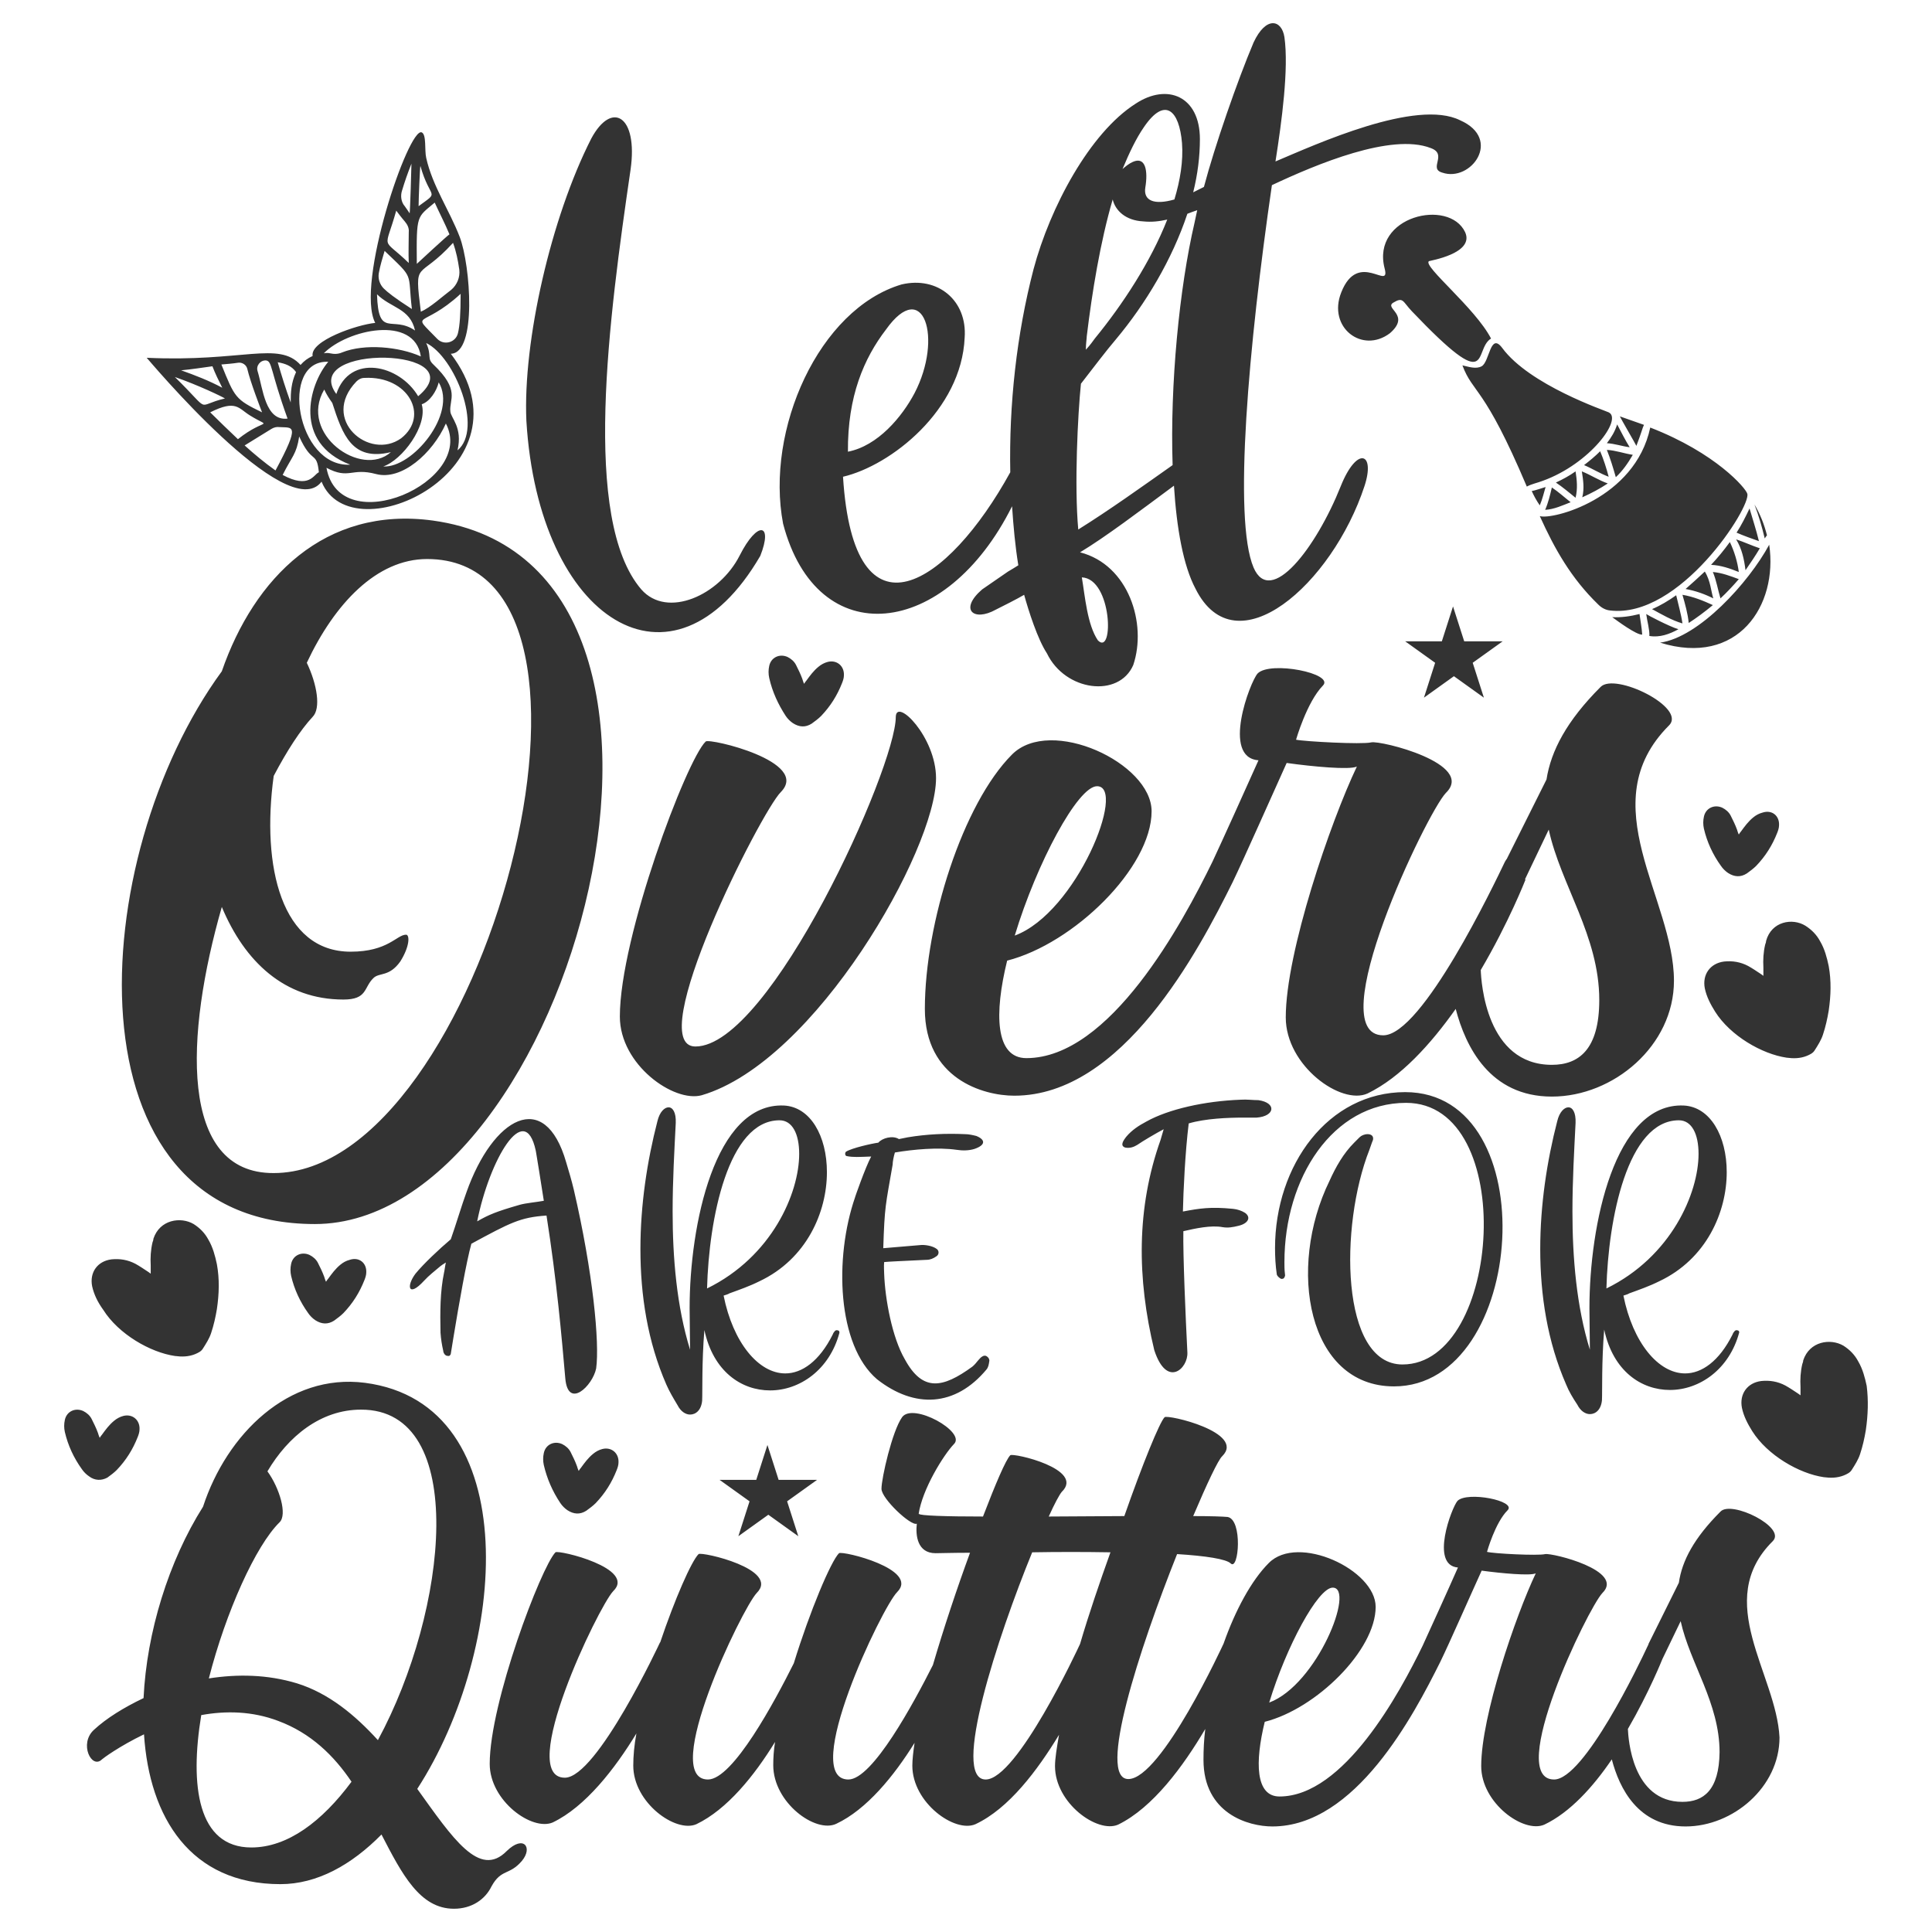 <?xml version="1.0" encoding="utf-8"?>
<!-- Generator: Adobe Illustrator 18.0.0, SVG Export Plug-In . SVG Version: 6.00 Build 0)  -->
<!DOCTYPE svg PUBLIC "-//W3C//DTD SVG 1.1//EN" "http://www.w3.org/Graphics/SVG/1.1/DTD/svg11.dtd">
<svg version="1.1" id="Layer_1" xmlns="http://www.w3.org/2000/svg" xmlns:xlink="http://www.w3.org/1999/xlink" x="0px" y="0px"
	 viewBox="0 0 432 432" enable-background="new 0 0 432 432" xml:space="preserve">
<path fill="#333333" d="M70.4,273.7c57.1,0,97.4-147.5,26.4-157.3c-24.2-3.3-40,12.9-47.2,33.7C19.1,191.8,14.3,273.7,70.4,273.7z
	 M49.6,202.8c5.1,12.2,14,20.7,27.2,20.7c5.4,0,4.5-2.7,6.7-4.8c1.3-1.3,3.5-0.2,6-3.7c2.2-3.5,2.1-6,1.3-6c-2.1,0-4,3.8-12.4,3.8
	c-15.4,0-20-18.9-17.2-39.3c3-5.7,6-10.3,8.7-13.2c1.9-1.9,1-7.3-1.3-12.1c6.2-13.2,15.6-23.2,26.9-23.2c49,0,12.4,137.3-34.3,137.3
	C39.9,262.4,41.4,231.3,49.6,202.8z M209.3,174c0,15.9-26.9,63.4-52.4,70.9c-6.2,1.7-18.3-6.8-18.3-17.6c0-17.8,14.9-57.4,19.2-61.5
	c0.8-0.8,23.5,4.5,16.8,11.3c-4.5,4.5-31,56.9-19.1,56.9c16.7,0,44.8-62.3,44.8-73.7C200.4,155.9,209.3,164.8,209.3,174z
	 M374.3,219.3c0-18.4-18.6-39.6-1.1-57.1c4-4-12.1-11.9-15.3-8.6c-7.6,7.6-11.1,14.3-12.1,20.7l-8.9,17.8l0,0c0,0,0,0-0.1,0.1
	l-0.3,0.5l0,0c-2.4,5-18.5,38.8-27.2,38.8c-14.1,0,9.7-49.7,14-54.2c6.7-6.5-14.6-11.8-16.7-11.3c-2.1,0.5-14.9-0.2-16.8-0.6
	c0,0,2.4-8.4,6-12.1c2.7-2.7-11.8-5.6-14.6-2.7c-1.7,1.9-8.1,18.8,0.2,19.4c-2.9,6.5-8.1,18-10.3,22.7
	c-6.7,13.7-22.9,43.9-41.6,43.9c-7,0-7.2-10-4.3-21.8c14.9-3.8,32.3-20.8,32.3-33.4c0-10.8-22.6-21.3-31.2-12.7
	c-11,11-19.5,37.7-19.5,56.9c0,15.6,13,19.4,20,19.4c24.2,0,41.2-32.4,48.8-47.7c2.7-5.6,8.7-19.2,12.1-26.7
	c5.7,0.8,14.1,1.6,15.7,0.8c-5.9,12.4-15.9,41.5-15.9,56.1c0,10.8,12.4,19.7,18.3,17c7.4-3.6,14.1-11,19.7-18.9
	c2.2,8.4,7.6,19.6,21.5,19.6C360.8,245.2,374.3,233.8,374.3,219.3z M245.3,175.8c6.7,0-4.6,28.3-18.4,33.4
	C231.8,193,241,175.8,245.3,175.8z M331.1,216.9c6.3-10.7,10-20.2,10-20.2l-0.1-0.1l5.3-11.1c2.7,12.4,11.3,23.8,11.3,38.1
	c0,11.1-4.6,14.5-10.6,14.5C332.3,238.1,331.2,219.6,331.1,216.9z M20.6,287.6c-0.6-3.1,1.2-5.6,4.3-6c1.9-0.2,3.7,0.1,5.4,1
	c0.9,0.5,1.8,1.1,2.7,1.7c0.2,0.1,0.4,0.3,0.7,0.5c0-0.7,0-1.3,0-1.8c-0.1-1.8,0-3.5,0.4-5.2c0.1-0.3,0.2-0.5,0.2-0.8
	c1.4-4.3,6.1-5,9-3.3c1.4,0.9,2.5,2,3.3,3.5c1,1.7,1.5,3.6,1.9,5.5c0.6,3.3,0.5,6.6,0,10c-0.3,1.8-0.7,3.6-1.3,5.4
	c-0.4,1.2-1.1,2.3-1.8,3.4c-0.4,0.7-1.1,1-1.8,1.3c-1.5,0.6-3,0.6-4.5,0.4c-5.5-0.8-12.6-4.9-16-10.3
	C21.8,291.1,21,289.4,20.6,287.6z M417.2,319.8c-0.3,1.8-0.7,3.6-1.3,5.4c-0.4,1.2-1.1,2.3-1.8,3.4c-0.4,0.7-1.1,1-1.8,1.3
	c-1.5,0.6-3,0.6-4.5,0.4c-5.5-0.8-12.6-4.9-16-10.3c-1-1.6-1.9-3.3-2.3-5.2c-0.6-3.1,1.2-5.6,4.3-6c1.9-0.2,3.7,0.1,5.4,1
	c0.9,0.5,1.8,1.1,2.7,1.7c0.2,0.1,0.4,0.3,0.7,0.5c0-0.7,0-1.3,0-1.8c-0.1-1.8,0-3.5,0.4-5.2c0.1-0.3,0.2-0.5,0.2-0.8
	c1.4-4.3,6.1-5,9-3.3c1.4,0.9,2.5,2,3.3,3.5c1,1.7,1.5,3.6,1.9,5.5C417.8,313.1,417.7,316.4,417.2,319.8z M403.7,207
	c1.4,0.9,2.5,2,3.3,3.5c1,1.7,1.5,3.6,1.9,5.5c0.6,3.3,0.5,6.6,0,10c-0.3,1.8-0.7,3.6-1.3,5.4c-0.4,1.2-1.1,2.3-1.8,3.4
	c-0.4,0.7-1.1,1-1.8,1.3c-1.5,0.6-3,0.6-4.5,0.4c-5.5-0.8-12.6-4.9-16-10.3c-1-1.6-1.9-3.3-2.3-5.2c-0.6-3.1,1.2-5.6,4.3-6
	c1.9-0.2,3.7,0.1,5.4,1c0.9,0.5,1.8,1.1,2.7,1.7c0.2,0.1,0.4,0.3,0.7,0.5c0-0.7,0-1.3,0-1.8c-0.1-1.8,0-3.5,0.4-5.2
	c0.1-0.3,0.2-0.5,0.2-0.8C396.1,206,400.8,205.2,403.7,207z M19.9,330.1c-0.6-0.4-1.2-1-1.6-1.6c-1.8-2.5-3.1-5.3-3.8-8.3
	c-0.2-0.9-0.2-1.8,0-2.7c0.4-1.9,2.3-2.8,4.1-2c0.8,0.4,1.5,1,1.9,1.8c0.5,1,1,2,1.4,3.1c0.1,0.3,0.2,0.7,0.4,1.1
	c0.2-0.3,0.3-0.5,0.5-0.7c0.8-1.1,1.6-2.2,2.7-3.1c0.6-0.5,1.3-0.9,2.1-1.1c2-0.5,3.7,0.9,3.6,3c0,0.6-0.2,1.2-0.4,1.7
	c-1.1,2.8-2.6,5.2-4.7,7.4c-0.6,0.6-1.4,1.2-2.1,1.7C22.7,331.1,21.2,331.1,19.9,330.1z M397.8,184.5c0,0.6-0.2,1.2-0.4,1.7
	c-1.1,2.8-2.6,5.2-4.7,7.4c-0.6,0.6-1.4,1.2-2.1,1.7c-1.4,0.9-2.8,0.8-4.2-0.1c-0.6-0.4-1.2-1-1.6-1.6c-1.8-2.5-3.1-5.3-3.8-8.3
	c-0.2-0.9-0.2-1.8,0-2.7c0.4-1.9,2.3-2.8,4.1-2c0.8,0.4,1.5,1,1.9,1.8c0.5,1,1,2,1.4,3.1c0.1,0.3,0.2,0.7,0.4,1.1
	c0.2-0.3,0.3-0.5,0.5-0.7c0.8-1.1,1.6-2.2,2.7-3.1c0.6-0.5,1.3-0.9,2.1-1.1C396.2,181,397.9,182.4,397.8,184.5z M81.9,284.5
	c0,0.6-0.2,1.2-0.4,1.7c-1.1,2.8-2.6,5.2-4.7,7.4c-0.6,0.6-1.4,1.2-2.1,1.7c-1.4,0.9-2.8,0.8-4.2-0.1c-0.6-0.4-1.2-1-1.6-1.6
	c-1.8-2.5-3.1-5.3-3.8-8.3c-0.2-0.9-0.2-1.8,0-2.7c0.4-1.9,2.3-2.8,4.1-2c0.8,0.4,1.5,1,1.9,1.8c0.5,1,1,2,1.4,3.1
	c0.1,0.3,0.2,0.7,0.4,1.1c0.2-0.3,0.3-0.5,0.5-0.7c0.8-1.1,1.6-2.2,2.7-3.1c0.6-0.5,1.3-0.9,2.1-1.1C80.3,281,82,282.4,81.9,284.5z
	 M121.6,327.6c-0.2-0.9-0.2-1.8,0-2.7c0.4-1.9,2.3-2.8,4.1-2c0.8,0.4,1.5,1,1.9,1.8c0.5,1,1,2,1.4,3.1c0.1,0.3,0.2,0.7,0.4,1.1
	c0.2-0.3,0.3-0.5,0.5-0.7c0.8-1.1,1.6-2.2,2.7-3.1c0.6-0.5,1.3-0.9,2.1-1.1c2-0.5,3.7,0.9,3.6,3c0,0.6-0.2,1.2-0.4,1.7
	c-1.1,2.8-2.6,5.2-4.7,7.4c-0.6,0.6-1.4,1.2-2.1,1.7c-1.4,0.9-2.8,0.8-4.2-0.1c-0.6-0.4-1.2-1-1.6-1.6
	C123.5,333.4,122.3,330.6,121.6,327.6z M172,151.6c-0.2-0.9-0.2-1.8,0-2.7c0.4-1.9,2.3-2.8,4.1-2c0.8,0.4,1.5,1,1.9,1.8
	c0.5,1,1,2,1.4,3.1c0.1,0.3,0.2,0.7,0.4,1.1c0.2-0.3,0.3-0.5,0.5-0.7c0.8-1.1,1.6-2.2,2.7-3.1c0.6-0.5,1.3-0.9,2.1-1.1
	c2-0.5,3.7,0.9,3.6,3c0,0.6-0.2,1.2-0.4,1.7c-1.1,2.8-2.6,5.2-4.7,7.4c-0.6,0.6-1.4,1.2-2.1,1.7c-1.4,0.9-2.8,0.8-4.2-0.1
	c-0.6-0.4-1.2-1-1.6-1.6C174,157.5,172.7,154.7,172,151.6z M113.3,413.9c-6.1,6.2-12.1-2.9-20-13.9c20.2-31.2,24.4-86.1-11.7-90.8
	c-17.1-2.2-30.9,11.5-36.2,27.7c-7.7,12.2-12.6,28.1-13.3,42.8c-4.4,2.1-8.3,4.5-11.1,7.1c-3.4,3.1-0.5,8.9,1.8,6.6
	c0.2-0.2,3.8-2.9,9.4-5.6c1.2,18.6,10.4,33.5,30.5,33.5c8.2,0,15.9-4.3,22.6-11.1c4.6,8.9,8.6,16.6,16.2,16.6c4,0,7-2.1,8.4-5
	c2.2-4,4-2.4,6.8-5.7C119.2,413.1,117.1,410.2,113.3,413.9z M56.2,413.1c-12,0-13.8-13.8-11.2-29.6c5.5-1,11.4-0.9,17.2,1.3
	c7.3,2.7,12.5,7.8,16.4,13.6C72,407.3,64.3,413.1,56.2,413.1z M84.5,389.1c-5.1-5.6-11-10.5-18.1-12.7c-6.6-2-13.3-2.1-19.7-1.1
	c3.8-14.9,10.5-29.7,15.8-34.9c1.8-1.7,0-7.7-2.7-11.4c4.6-7.8,11.9-13.8,20.9-13.8C104.9,315.1,100.2,360.1,84.5,389.1z
	 M396.4,344.6c3.1-3.1-9.3-9.2-11.7-6.6c-5.9,5.9-8.6,11-9.3,15.9l-6.8,13.7l0,0c0,0,0,0,0,0.1l-0.2,0.4l0,0
	c-1.8,3.9-14.2,29.8-20.9,29.8c-10.9,0,7.5-38.2,10.8-41.7c5.1-5-11.2-9-12.8-8.7c-1.6,0.4-11.5-0.1-13-0.5c0,0,1.8-6.5,4.6-9.3
	c2.1-2.1-9-4.3-11.2-2.1c-1.3,1.5-6.2,14.4,0.1,14.9c-2.2,5-6.2,13.8-7.9,17.5c-5.1,10.5-17.6,33.7-32,33.7c-5.4,0-5.5-7.7-3.3-16.7
	c11.5-2.9,24.8-16,24.8-25.7c0-8.3-17.4-16.4-23.9-9.8c-3.9,3.9-7.5,10.6-10.1,18l0,0c0,0-13.9,30.3-21.3,30.3
	c-7,0,2.4-29,10.9-50.3c6.4,0.4,11,1.1,12,2.1c1.8,1.7,2.7-9.8-0.7-10.4c-1-0.1-3.8-0.2-7.7-0.2c3.1-7.3,5.6-12.6,6.5-13.4
	c5.3-5.3-12.3-9.4-12.9-8.7c-1.1,1.1-4.9,10.4-9,22.1c-5.5,0-11.2,0.1-16.9,0.1c1.3-2.9,2.4-4.9,2.9-5.5c5.3-5.1-10.9-8.8-11.5-8.2
	c-1,1-3.3,6.4-6.1,13.7c-8.3,0-14.3-0.2-14.3-0.6c0-0.1,0-0.1-0.1,0.1c0.8-5.6,5.6-13.3,7.9-15.7c2.8-2.7-9.2-9.4-11.6-6
	c-2.2,3.1-4.6,13.6-4.6,16c0,2.2,6.6,8.4,7.9,7.8c-0.3,2.6,0.1,6.6,4.2,6.6c1,0,3.8-0.1,7.7-0.1c-2.9,7.9-5.9,16.9-8.3,25.1
	c-4.3,8.5-13.5,25.6-18.9,25.6c-10.9,0,7.5-38.5,10.9-41.9c5.1-5.1-12.2-9.3-13-8.7c-1.8,1.8-6.5,12.9-10.1,24.6
	c-4.2,8.4-13.6,26-19.2,26c-10.8,0,7.6-38.2,10.9-41.7c5.3-5.3-12.3-9.3-13-8.7c-1.6,1.6-5.3,10-8.6,19.8v-0.1
	c0,0-14.1,30.3-21.3,30.3c-10.9,0,7.5-38.2,10.8-41.7c5.3-5.1-12.2-9.3-12.9-8.7c-3.2,3.3-14.7,33.6-14.7,47.3
	c0,8.3,9.5,15.1,14.1,13.1c7.3-3.5,13.9-12,18.7-19.9c-0.5,2.7-0.7,5.1-0.7,7.2c0,8.3,9.5,15.1,14.1,13.1c6.9-3.3,13-10.9,17.6-18.4
	c-0.3,1.9-0.4,3.6-0.4,5.2c0,8.4,9.5,15.3,14.1,13.1c6.8-3.2,12.9-10.7,17.5-18.1c-0.3,2-0.5,3.8-0.5,5.1c0,8.3,9.5,15.1,14.1,13.1
	c7.5-3.5,13.9-12.1,18.7-20c-0.5,2.9-0.9,5.3-0.9,7c0,8.3,9.5,15.1,14.1,13.1c7.8-3.8,14.6-13.1,19.5-21.4c-0.3,2.4-0.4,4.7-0.4,6.9
	c0,12,10,14.9,15.4,14.9c18.6,0,31.6-24.9,37.5-36.7c2.1-4.3,6.7-14.8,9.3-20.5c4.4,0.6,10.9,1.2,12.1,0.6
	c-4.5,9.5-12.2,31.9-12.2,43.1c0,8.3,9.5,15.1,14.1,13.1c5.7-2.7,10.9-8.4,15.1-14.6c1.7,6.5,5.9,15,16.5,15c10.6,0,21-8.8,21-19.9
	C397.2,374.3,382.9,358,396.4,344.6z M298,355c5.1,0-3.5,21.7-14.2,25.7C287.6,368.2,294.7,355,298,355z M241.5,367.6
	c-0.5,1.1-14.1,30.3-21.1,30.3c-7.8,0,2.7-32,10.4-50.8c5.6-0.1,11.6-0.1,17.5,0C245.9,353.8,243.5,360.8,241.5,367.6z M376.2,402.9
	c-11.3,0-12.1-14.2-12.2-16.3c4.8-8.3,7.7-15.6,7.7-15.6l0,0l4.1-8.5c2.1,9.5,8.7,18.3,8.7,29.3
	C384.4,400.3,380.9,402.9,376.2,402.9z M98.5,298c0.1,1.4,0.3,2.7,0.6,4c0,0.3,0.2,0.8,0.5,1c0.2,0.2,0.6,0.2,0.8,0.2
	c0.1,0,0.4-0.3,0.4-0.5l0.6-3.7c1.2-7.3,2.9-17,4-20.9c8.7-4.7,10.9-5.9,16.8-6.3c2.3,14.6,3.4,27.2,4.2,36.4c0.6,7,6.1,1.7,6.9-2.2
	c0.8-5.7-0.7-21.5-5-40c-0.5-2.1-1.1-4.1-1.7-6.1c-4.8-16.7-16.4-10-22.3,6.7c-1,2.7-2.4,7.4-3.5,10.5c-2.6,2.2-6.1,5.5-7.9,7.7
	c-2.1,2.8-1.6,5.4,1.9,1.6c1.1-1.2,2.4-2.2,3.7-3.3c0.1-0.1,0.7-0.5,1.2-0.8c-0.2,0.8-0.3,1.9-0.4,2.2
	C98.4,288.8,98.4,293.4,98.5,298z M119.8,257.3c0-0.1,1.4,8.5,1.8,11.2c-1.6,0.3-4,0.5-5.4,0.9c-5.2,1.5-6.9,2.2-9.5,3.7
	C109.4,259.5,117.3,245.7,119.8,257.3z M100.5,281.5C100.5,281.5,100.5,281.5,100.5,281.5C100.4,281.5,100.5,281.5,100.5,281.5z
	 M187.4,297.5c-0.2-0.1-0.5-0.1-0.7,0.1c-0.2,0.2-0.4,0.5-0.5,0.8c-3,6-6.9,8.7-10.6,8.7c-6,0-11.7-6.9-13.8-17.4
	c0.6-0.2,1-0.3,1.3-0.5c2.2-0.8,4.5-1.6,6.7-2.7c10.6-5,15.1-15.5,15.1-24.4c0-8.1-3.7-14.6-9.6-14.9c-15.5-0.7-21.1,26.8-21.1,45.3
	c0,3.1,0.1,6.2,0.1,9.3c-3-9.7-3.9-20.6-3.9-30.9c0-7,0.4-13.8,0.7-19.8c0.1-2.4-0.7-3.5-1.6-3.5c-0.9,0-2,1-2.5,3.1
	c-2.3,8.9-3.8,18.7-3.8,28.6c0,10.3,1.6,20.7,5.8,30.3c0.7,1.6,1.6,3.1,2.5,4.6c0.7,1.4,1.8,2.1,2.8,2.1c1.3,0,2.5-1,2.7-3.1
	c0.1-2-0.1-8.5,0.5-15.8c2,9.3,8.3,13.5,14.7,13.5c6.6,0,13.3-4.6,15.5-12.9C187.7,297.7,187.6,297.5,187.4,297.5z M174.3,250.5
	c2.9,0,4.4,3.1,4.4,7.5c0,8.8-6.1,23-20.6,30.1C158.5,272.6,162.8,250.5,174.3,250.5z M191.2,267.7c-0.1,0.2,2.3-6.7,3.6-9.1
	c-2.8,0.1-4,0.2-5.5-0.1c-0.4-0.1-0.4-0.8-0.1-1c1.3-0.8,5.7-1.8,7.2-2c0.8-1,3.2-1.7,4.6-0.8l2-0.4c4.2-0.7,8.5-0.9,12.8-0.7
	c0.8,0,1.7,0.2,2.5,0.4c2,0.8,2.2,2-0.4,2.9c-1.3,0.4-2.7,0.4-4,0.2c-4.2-0.6-9.6-0.1-13.8,0.6c-0.3,1-0.5,2.1-0.5,2.7
	c-1.6,9.2-1.8,9.3-2.1,18.7l8.3-0.7c0.8-0.1,2.7,0.1,3.7,0.9c0.5,0.4,0.5,1.2-0.1,1.6c-0.7,0.5-1.4,0.8-2.2,0.8
	c-6.3,0.3-8.5,0.4-9.5,0.5c-0.1,0.9,0,2.2,0,2.6c0.2,5.7,1.8,14.3,4.6,19.1c4,7.4,8.5,6.5,15.1,1.7c0.5-0.4,0.9-0.9,1.3-1.4
	c0.3-0.3,0.5-0.6,0.8-0.8c0.4-0.3,0.9-0.4,1.3,0c0.3,0.2,0.5,0.7,0.4,1c-0.1,0.7-0.2,1.3-0.6,1.8c-7,8.4-16.1,8.8-24.5,2.2
	C187.2,300.8,186.5,281.3,191.2,267.7z M265.8,251.2c-0.8,6.5-1.2,15.1-1.3,19.7c3.7-0.7,6.2-1.1,11.2-0.6c1,0.1,1.9,0.4,2.7,0.9
	c1.4,1,0.7,2.4-1.5,2.9c-1.2,0.3-2.3,0.5-3.5,0.3c-2.6-0.5-6.2,0.3-8.8,0.9c-0.1,5.4,0.5,19.2,0.9,27.1c0.2,3.6-4.6,8.1-7.4-0.5
	c-3.9-16.1-4-31.8,1.4-47l0.7-2.4c-1.7,0.9-4.6,2.6-5.9,3.5c-0.8,0.5-1.7,0.8-2.7,0.6c-1.2-0.4-0.5-1.5,0.3-2.5
	c1.2-1.4,2.7-2.4,4.4-3.3c5-2.8,13.1-4.6,21.1-4.9c1.4-0.1,2.7,0.1,4,0.1c4.1,0.6,3.7,3.6-0.4,3.9H278
	C274.6,249.9,269.5,250.1,265.8,251.2z M306.2,257.1c-6.7,17-6.5,48,7.4,48c22.2,0,25.9-58.5,0.8-58.5c-16.4,0-27.2,16.8-27.2,35.6
	c0,0.8,0,1.7,0.1,2.5c0,0.2,0.1,0.5,0,0.7c-0.1,0.2-0.2,0.5-0.4,0.5c-0.2,0.1-0.5,0.1-0.7-0.1c-0.3-0.2-0.6-0.5-0.7-0.8
	c-0.3-2-0.4-4-0.4-5.9c0-18.6,11.9-34.9,29.1-34.9c31.5,0,27.2,65.8-2.5,65.8c-19.3,0-24-26.4-14.4-46c1.4-3.1,3.1-6.1,5.5-8.5
	l1.2-1.2c0.4-0.4,1.1-0.7,1.8-0.7c0.8,0,1.4,0.4,1.2,1.3C306.7,255.6,306.5,256.3,306.2,257.1z M352.7,314.1
	c0.7,1.4,1.8,2.1,2.8,2.1c1.3,0,2.5-1,2.7-3.1c0.1-2-0.1-8.5,0.5-15.8c2,9.3,8.3,13.5,14.7,13.5c6.6,0,13.3-4.6,15.5-12.9
	c0-0.1-0.1-0.4-0.3-0.4c-0.2-0.1-0.5-0.1-0.7,0.1c-0.2,0.2-0.4,0.5-0.5,0.8c-3,6-6.9,8.7-10.6,8.7c-6,0-11.7-6.9-13.8-17.4
	c0.6-0.2,1-0.3,1.3-0.5c2.2-0.8,4.5-1.6,6.7-2.7c10.6-5,15.1-15.5,15.1-24.4c0-8.1-3.7-14.6-9.6-14.9c-15.5-0.7-21.1,26.8-21.1,45.3
	c0,3.1,0.1,6.2,0.1,9.3c-3-9.7-3.9-20.6-3.9-30.9c0-7,0.4-13.8,0.7-19.8c0.1-2.4-0.7-3.5-1.6-3.5s-2,1-2.5,3.1
	c-2.3,8.9-3.8,18.7-3.8,28.6c0,10.3,1.6,20.7,5.8,30.3C350.8,311.1,351.7,312.6,352.7,314.1z M375.4,250.5c2.9,0,4.4,3.1,4.4,7.5
	c0,8.8-6.1,23-20.6,30.1C359.6,272.6,363.9,250.5,375.4,250.5z M117.7,94.1c-0.8-17.8,5.5-45.4,14.5-63.1c4.6-8.6,10.5-5.1,8.8,6.9
	c-4.8,32.9-11,78.3,2.4,93.9c5.8,6.6,17.5,1.3,22-7.6c4-7.9,7.5-7.2,4.6,0.1C150.5,157.8,120.4,138.9,117.7,94.1z M226.3,113.2
	c0.3,4.5,0.7,8.9,1.4,13.2c-0.8,0.5-1.6,1-2.3,1.4l-5.8,4c-5.2,4.5-1.9,7.3,3.1,4.5c1.4-0.7,4.8-2.4,6.3-3.3c1,3.6,3,9.9,5.1,13.1
	c4.1,8.5,16.1,10,19.3,2.6c3.1-9.2-1-22.4-11.9-25.2c5.8-3.5,13.3-9.2,21-14.9c0.6,9.6,2.1,17.9,4.8,23c9,18.1,30.6-1,37.8-22.9
	c2.5-7.6-1.7-9-5.3,0c-5.5,13.8-15.7,27.1-19.5,18.2c-4.6-10.8-1.1-49.7,4.1-85.5c10-4.7,26.7-11.7,35.5-8.3
	c3.9,1.4-0.6,4.6,2.6,5.5c6.4,2.2,13.5-7.5,4-11.7c-9.8-4.9-32.3,5.4-41.3,9.2c1.4-8.9,3-20.8,2-27.8c-0.6-3.9-4.1-4.8-6.9,1.2
	c-3.6,8.5-8.7,23.2-11.1,32.3c-0.8,0.4-1.6,0.8-2.4,1.2c1-4,1.5-8,1.5-11.9c0-9.6-7.3-12.6-14.4-7.9c-10.2,6.5-19.1,23.1-22.8,37
	c-3.8,14.6-5.5,30.3-5.2,45.4c-13.9,25.3-35,39.3-37.4,1c10.7-2.5,26.5-14.9,27.2-31.1c0.6-8.3-6-13.8-14.1-11.9
	c-18.5,5.5-30.5,32.5-26.5,53.5C182.7,146.1,211.5,142.9,226.3,113.2z M245.5,143.2c-2.4-3.5-2.9-10-3.6-14.1
	C248.7,129.4,249.1,146.8,245.5,143.2z M255.8,28.4c4.7-6.9,7.9-3.7,8.5,3.6c0.3,4-0.4,8.3-1.7,12.6c-4.5,1.3-7,0.3-6.5-2.7
	c0.6-3.6,0.1-7-2.8-5.7c-0.9,0.4-1.6,1-2.3,1.6C252.5,34.2,254,31,255.8,28.4z M243,75.2c1.2-9.9,3-21,5.8-30.6
	c0.6,2.5,2.9,4.7,6.8,4.9c1.9,0.2,3.6,0,5.4-0.4c-3.7,9.4-9.9,18.9-16.2,26.6c-0.4,0.5-0.8,1.2-2,2.5C242.8,76.8,243,75.7,243,75.2z
	 M241.7,85.8c2.4-3.1,5.9-7.7,7.8-9.9c6.7-8,12.6-17.9,16-28.1c0.7-0.3,1.4-0.5,2.2-0.8l-0.6,2.8c-3.4,14.6-5.5,36.2-4.9,54.2
	c-6.8,4.8-14.2,10.1-21.1,14.4C240.2,108.5,241,92.6,241.7,85.8z M198.1,73.7c8.4-11.8,12.8,1.9,6.4,14.2
	c-2.8,5.3-8.2,11.8-14.9,13.1C189.5,88.6,193.2,80.1,198.1,73.7z M347,109c1.5,1,2.8,2.2,4.2,3.3c-1.8,0.7-3.7,1.6-5.7,1.7
	C346.2,112.4,346.6,110.7,347,109z M352.3,111.3c-1.5-1.2-2.9-2.4-4.4-3.4c1.5-0.7,3-1.5,4.4-2.5
	C352.6,107.3,352.8,109.3,352.3,111.3z M335.9,77.8c6.1,8.3,23,14,23.8,14.4c3.2,1.5-4.2,11.5-14.7,15.3c-1.3,0.5-2.5,0.7-3.6,1.3
	c-9.6-22.7-12-20.7-14.4-27.1c1.4,0.3,3,0.9,4.3,0.2C333.1,80.9,333.2,74.2,335.9,77.8z M366.6,137.3c0.2,1.5,0.5,3,0.6,4.6
	c-1.3,0.1-5.6-3.1-6.7-3.9C362.6,138.1,364.6,137.8,366.6,137.3z M344.3,113c-0.7-1-1.3-2.1-1.8-3.2c0.7-0.1,2.4-0.7,3.1-0.9
	C345.2,110.2,344.9,111.6,344.3,113z M365.9,99.7c0-0.1-3.6-6.3-3.7-6.6c1.8,0.6,3.6,1.3,5.4,1.9C367.2,95.8,367.2,96.3,365.9,99.7z
	 M353.7,105.4c2,0.8,3.8,2,5.8,2.7c-1.8,1.2-3.7,2.2-5.7,3.1C354.3,109.2,354,107.3,353.7,105.4z M368.1,137.3
	c0.4,0.3,5.2,2.8,7.2,3.4c-2,1.1-4.2,1.9-6.5,1.5C368.9,140.9,368.3,138.9,368.1,137.3z M333.4,75.7c-4.1,2.5,0.7,13.2-17.7-6.1
	c-2.1-2.2-1.9-3.3-4.2-1.9c-2,1.3,4,2.7-0.7,6.8c-6.2,4.7-14-1.3-10.9-9.1c3.8-9.7,11.1-0.1,9.7-5.4c-3-11.7,14.4-15.7,18-8.1
	c2.2,4.8-8,6.4-8.1,6.5C318.1,59.5,329.9,68.9,333.4,75.7z M357.8,100.9c0.8,1.9,1.4,3.8,1.9,5.7c-1.9-0.7-3.6-1.8-5.5-2.6
	C355.5,103,356.7,102,357.8,100.9z M359.3,99.1c1-1.3,1.8-2.6,2.3-4.2c0.9,1.7,1.8,3.5,2.8,5.1C362.7,99.8,361.1,99.2,359.3,99.1z
	 M361.3,106.7c-0.6-2.1-1.2-4.1-2-6.1c2,0.1,3.8,0.8,5.8,1.1C364,103.6,362.8,105.3,361.3,106.7z M386.8,121.2c1,2.1,1.7,4.4,2,6.7
	c-2-0.8-4-1.5-6.2-1.6C384.1,124.7,385.5,123,386.8,121.2z M376.2,139.4c-2.4-0.7-4.6-2-6.8-3.2c1.9-0.8,3.7-1.9,5.4-3.1
	C375.3,135.3,375.9,137.3,376.2,139.4z M394.6,120.4c-0.6-2.5-1.3-5-2.3-7.6c1.3,2.2,2.2,4.5,2.8,6.9
	C394.9,119.9,394.8,120.1,394.6,120.4z M369,95.6c14.7,5.7,21.4,13.6,21.7,14.8c0.9,2.9-15.1,28-30.7,26.1c0,0,0,0,0,0
	c-1-0.1-1.9-0.6-2.6-1.3c-6.1-5.9-9.8-12.5-13.1-19.8C347,116.3,365.6,111.6,369,95.6z M376.2,133c2.4,0.4,4.6,1.3,6.8,2.3
	c-1.8,1.5-3.7,2.9-5.4,4C377.4,137.2,376.8,135.1,376.2,133z M388.3,119.1c1.1-1.7,2-3.5,2.9-5.4c0.7,2.4,1.5,4.8,2.1,7.3
	C391.6,120.4,389.9,119.8,388.3,119.1z M395.6,121.8c2,13.6-7,27.3-24.4,21.9C379.9,142.5,391,130.3,395.6,121.8z M390.3,127.5
	c-0.3-2.4-0.8-4.8-2.1-6.9c1.8,0.6,3.5,1.4,5.3,2C392.5,124.3,391.4,125.9,390.3,127.5z M381.2,127.8c1.3,2.1,1.4,4.5,1.9,6
	c-2-1-4-1.7-6.2-2.1C378.4,130.4,379.8,129.1,381.2,127.8z M384.7,133.8c-0.6-2-0.9-4-1.7-5.9c2.1,0.2,3.9,0.9,5.8,1.6
	C387.5,131,386.1,132.5,384.7,133.8z M71.9,107.7c6.8,16.7,48.2-3.3,28.9-28.6c5.9-0.1,4.4-19.8,2-26.1c-2.3-6-6.1-11.4-7.5-17.7
	c-0.4-1.7,0.1-5.2-1-5.7c-2.9-1.3-14.9,33.9-10.4,42.6c-4.1,0.4-14.6,4-14,7.4c-1.1,0.5-1.9,1.1-2.7,2c-4.9-5.4-13-0.6-34.4-1.6
	C32.7,79.8,64.3,117.8,71.9,107.7z M47,92.2c5.8-2.9,6.3-0.9,8.9,0.7c5,3.1,3.6,0.3-2.7,5.3C51.1,96.2,49,94.2,47,92.2z M54.7,99.6
	c1-0.6,4.4-2.7,6-3.7c0.5-0.3,1.1-0.5,1.8-0.4c2.9,0.2,4.8-0.9-0.9,9.7C59.2,103.5,56.8,101.5,54.7,99.6z M73,104.6
	c5.1,2.7,5.5-0.1,11.1,1.4c5.7,1.5,12.6-4.6,15.6-11.3C106.5,107.7,76,121.1,73,104.6z M94.3,90.4c1.8-0.6,3.3-2.9,3.8-4.9
	c4.2,7-5.9,19.2-12.4,18.8C89.9,102.9,95.7,95.2,94.3,90.4z M89.7,98c-7.1,5.1-18.2-4.2-10-12.7c0,0,0,0,0,0
	c0.5-0.5,1.1-0.8,1.8-0.8C91.3,84,96.1,93,89.7,98z M93.5,88.6c-4.2-7.1-15.3-9.6-18.3-0.5C66.9,76.8,106.6,77.6,93.5,88.6z
	 M74.3,90.1c2.3,7.1,4.4,13.1,13.1,11c-6.6,5.9-20.7-4.1-14.9-14C73,88.2,73.6,89.1,74.3,90.1z M102.3,100.7
	c1.2-5.2-1.5-7.2-1.6-8.7c-0.3-2.7,2.3-4.7-3.8-10.5c-1.5-1.4-0.3-1.9-1.6-4.8C101.7,79.8,108.1,95.9,102.3,100.7z M103,65.7
	c0,4.5-0.2,7.2-0.6,8.8c-0.5,2.1-3.1,2.8-4.6,1.3C91.6,69.4,94.3,73.7,103,65.7z M102.7,60.3c0.2,1.7-0.5,3.4-1.8,4.5
	c-2,1.5-4.7,4-6.8,4.9c-1.5-12.1-0.7-6.7,7.2-15.4C102,56.2,102.4,58.2,102.7,60.3z M94,37.1c2.2,7.8,4.5,5.4-0.4,9
	C93.6,44.4,93.9,37.4,94,37.1z M97.2,45.3c1.1,2.4,2.3,4.7,3.3,7.1c-0.4,0.2-7.2,6.5-7.3,6.6C93.1,47.8,93.2,48.7,97.2,45.3z
	 M89.9,42.6c0.6-2,1.3-4,2.1-6c0,0.7-0.3,10.6-0.4,11.1c-0.3-0.5-0.7-1-1.1-1.6C89.7,45.2,89.5,43.8,89.9,42.6z M88.6,47.1
	c0.3,0.4,1.2,1.6,1.9,2.4c0.6,0.7,1,1.5,0.9,2.4c0,2.3-0.1,4.6,0,6.9C85.2,52.8,86,56.4,88.6,47.1z M84.7,61.1
	c0.3-1.7,0.8-3.3,1.3-5c6.8,6.5,5.1,4.5,6.1,13c-3.9-2.5-5.5-3.8-6.3-4.6C84.9,63.6,84.5,62.3,84.7,61.1z M92.8,73.9
	c-5.1-3.5-8.2,1.9-8.5-8.1C87.4,68.9,91.7,68.9,92.8,73.9z M94.1,79.7c-4.9-2.2-12.6-2.9-17.6-0.9c-0.9,0.4-1.8,0.4-2.7,0.2
	c-0.4-0.1-1-0.1-1.4,0C77.6,73.7,92.7,70.3,94.1,79.7z M73.4,80.9c-4.4,5.2-7.9,18.1,4.9,23C66.3,104.6,62.4,80.4,73.4,80.9z
	 M66.9,97.6c2.9,6.4,3.9,3.1,4.4,8c-1.2,0.5-2.1,3.8-8.1,0.6C65.3,102,66.3,101.6,66.9,97.6z M66.2,83.2C65.1,85.6,65,87.7,65,90
	c-1.1-3-2-5.9-2.9-9C63.8,81.3,65.2,81.8,66.2,83.2z M59.5,80.6c1.4,0.2,0.9,2.2,4.8,13c-5,0.6-5.5-6.7-6.7-10.6
	C57.2,81.8,58.2,80.5,59.5,80.6z M53.3,81.1c0.9-0.1,1.8,0.5,2,1.4c0.7,3,3.1,9.2,3.3,9.7c-6-2.9-6.1-3.3-9.1-10.7
	C50.7,81.4,52,81.3,53.3,81.1z M47.5,81.9c0.6,1.6,1.4,3.2,2.2,4.8c-3-1.6-6.1-2.8-9.2-3.9C42.8,82.6,45.2,82.2,47.5,81.9z
	 M39.1,84.3c5.2,1.8,10.6,4.4,11.2,4.8C43.4,90.7,47.6,92.6,39.1,84.3z M336,143.4l-6.7,4.8l2.5,7.8l-6.7-4.8l-6.7,4.8l2.5-7.8
	l-6.7-4.8h8.2l2.5-7.8l2.5,7.8H336z M182.7,330.9l-6.7,4.8l2.5,7.8l-6.7-4.8l-6.7,4.8l2.5-7.8l-6.7-4.8h8.2l2.5-7.8l2.5,7.8H182.7z"
	/>
</svg>

